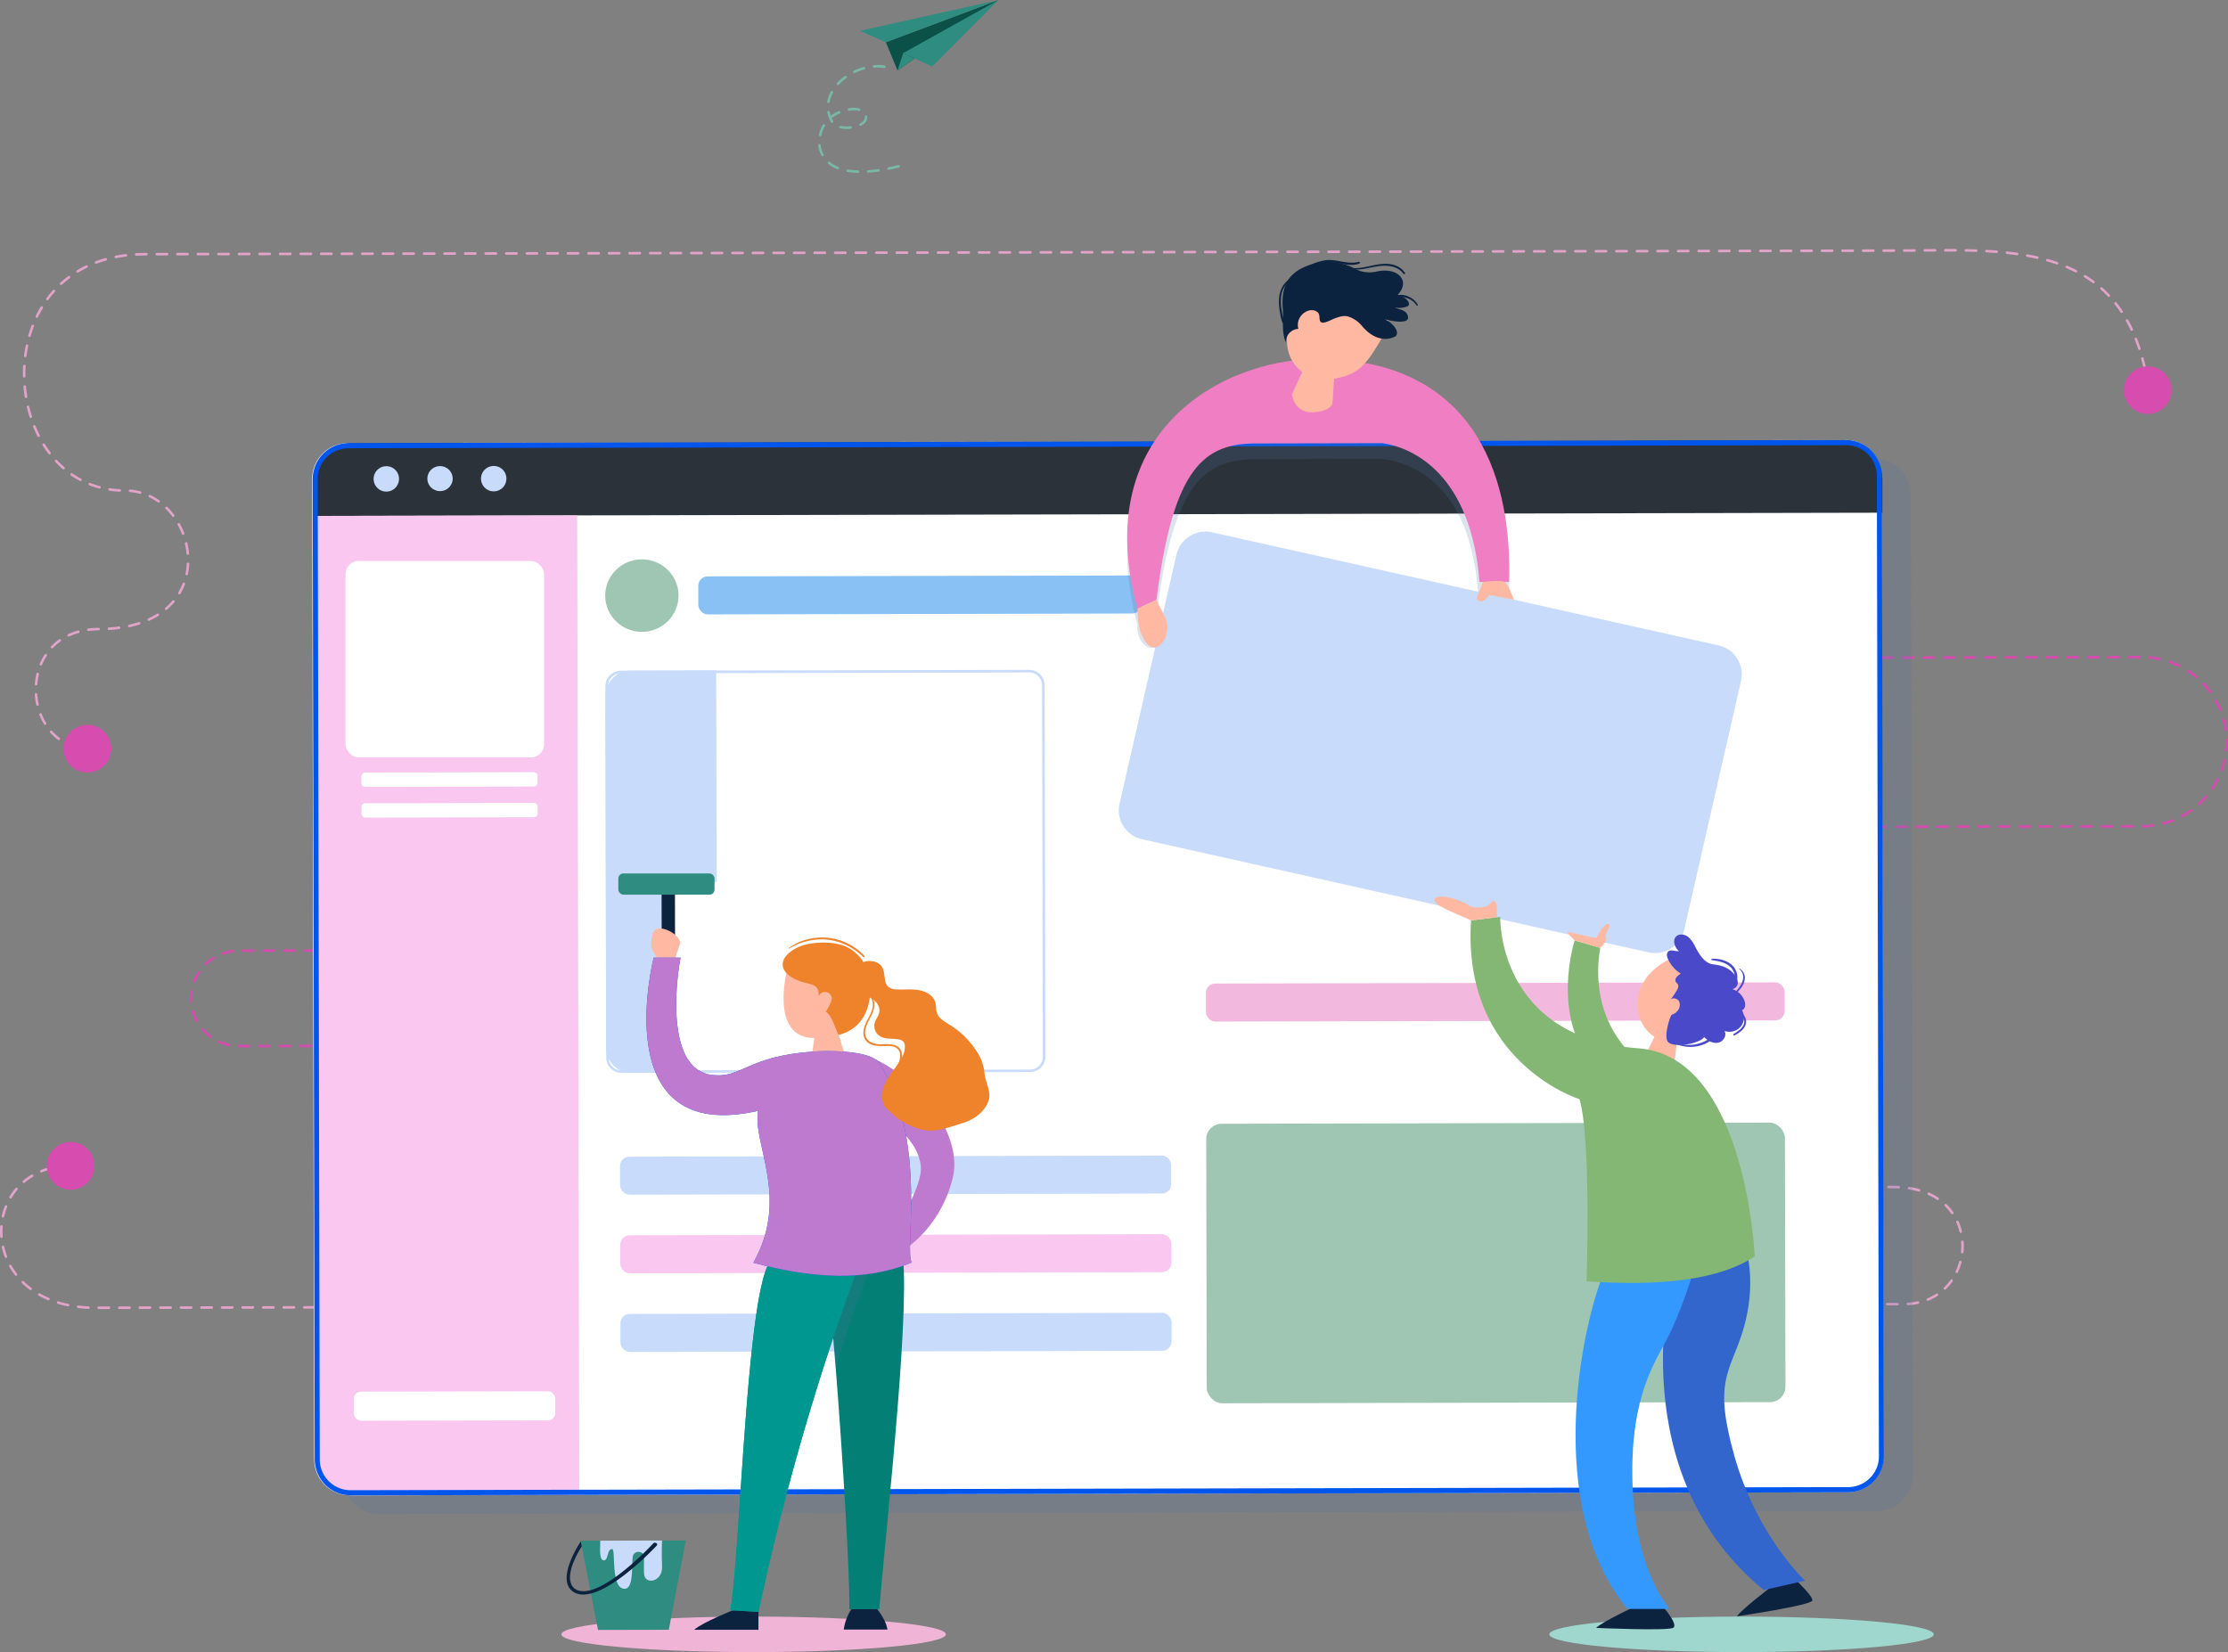 <svg xmlns="http://www.w3.org/2000/svg" viewBox="0 0 867 643"><rect x="0" y="0" width="867" height="643" fill="#808080" stroke="none"/><defs><style>.cls-1{isolation:isolate;}.cls-2{fill:#efb4d6;}.cls-3{fill:#9fd6cd;}.cls-31,.cls-4,.cls-5,.cls-7,.cls-8{fill:none;stroke-linecap:round;stroke-linejoin:round;}.cls-4,.cls-5,.cls-8{stroke:#e2a3c8;}.cls-5{stroke-dasharray:4 4;}.cls-6{fill:#d64caf;}.cls-7{stroke:#d64caf;}.cls-31,.cls-7,.cls-8{stroke-dasharray:4;}.cls-9{fill:#5275a0;opacity:0.2;mix-blend-mode:multiply;}.cls-10{fill:#fff;}.cls-11{fill:#2c323a;}.cls-12{fill:#f9c7ef;}.cls-13{fill:#0056ec;}.cls-14{fill:#c8dbfb;}.cls-15{fill:#89c1f4;}.cls-16{fill:#f2b8dd;}.cls-17{fill:#9ec6b3;}.cls-18{fill:#2f8c80;}.cls-19{fill:#0c2340;}.cls-20{fill:#ef7fc2;}.cls-21{fill:#ffb9a3;}.cls-22{fill:#be7ace;}.cls-23{fill:#047f76;}.cls-24{fill:#009790;}.cls-25{fill:#ef832b;}.cls-26{fill:#4a49ca;}.cls-27{fill:#36c;}.cls-28{fill:#39f;}.cls-29{fill:#84b774;}.cls-30{fill:#0b5147;}.cls-31{stroke:#79b7a6;}</style></defs><g class="cls-1"><g id="Layer_1" data-name="Layer 1"><ellipse class="cls-2" cx="293.26" cy="636.09" rx="74.83" ry="6.91"/><ellipse class="cls-3" cx="677.7" cy="636.09" rx="74.83" ry="6.91"/><path class="cls-4" d="M908.31,176.28c-.11-.66-.22-1.32-.34-2" transform="translate(-72.5 -27)"/><path class="cls-5" d="M907.16,170.4c-11.51-50.61-55.85-45.94-95.77-45.86l-682.55,1.39c-64.42.14-58.19,92.12-7.74,92,29-.06,40,53.8-10.12,53.91-31.77.06-31.06,42.12-7.22,46.31" transform="translate(-72.5 -27)"/><path class="cls-4" d="M105.74,318.42c.66.06,1.32.08,2,.08" transform="translate(-72.5 -27)"/><path class="cls-6" d="M115.66,316.76a9.27,9.27,0,1,1-10.7-7.5A9.19,9.19,0,0,1,115.66,316.76Z" transform="translate(-72.5 -27)"/><path class="cls-6" d="M917.44,180.41A9.27,9.27,0,1,1,910,169.74,9.27,9.27,0,0,1,917.44,180.41Z" transform="translate(-72.5 -27)"/><path class="cls-7" d="M749,283.06l156.61-.32A33.1,33.1,0,0,1,939,315.58h0a33.09,33.09,0,0,1-33.21,33l-107.13.22" transform="translate(-72.5 -27)"/><path class="cls-7" d="M275.16,396.79,165.63,397a18.68,18.68,0,0,0-18.75,18.61h0a18.69,18.69,0,0,0,18.83,18.54l31.93-.06" transform="translate(-72.5 -27)"/><path class="cls-8" d="M100.34,480.67C62.82,480.75,62,536.1,109.78,536l703.59-1.44c29.54-.06,32.65-45.63-3.86-45.55-72.66.15-75.07-34.12-34.73-34.21" transform="translate(-72.5 -27)"/><path class="cls-6" d="M109.12,479.13a9.27,9.27,0,1,1-10.7-7.5A9.19,9.19,0,0,1,109.12,479.13Z" transform="translate(-72.5 -27)"/><path class="cls-6" d="M792.77,455.05a9.27,9.27,0,1,1-10.7-7.5A9.18,9.18,0,0,1,792.77,455.05Z" transform="translate(-72.5 -27)"/><path class="cls-9" d="M802.87,615.08l-582.59,1.19a14,14,0,0,1-14.1-13.89l-.8-381.7a14,14,0,0,1,14-14L802,205.55a14,14,0,0,1,14.1,13.89l.8,381.7A14,14,0,0,1,802.87,615.08Z" transform="translate(-72.5 -27)"/><path class="cls-10" d="M791.47,607.79,208.87,609a14,14,0,0,1-14.1-13.89l-.8-381.7A14,14,0,0,1,208,199.44l582.59-1.19a14,14,0,0,1,14.1,13.89l.8,381.7A14,14,0,0,1,791.47,607.79Z" transform="translate(-72.5 -27)"/><path class="cls-11" d="M789.66,198.26l-580.1,1.18a15.24,15.24,0,0,0-15.29,15.18l0,13.18L805,226.55l0-13.17A15.23,15.23,0,0,0,789.66,198.26Z" transform="translate(-72.5 -27)"/><path class="cls-12" d="M210.26,609l87.65-.18-.8-381.21-103,.21.77,366.08A15.22,15.22,0,0,0,210.26,609Z" transform="translate(-72.5 -27)"/><path class="cls-13" d="M790.78,200.25a12,12,0,0,1,12.08,11.9l.79,381.7a11.77,11.77,0,0,1-3.51,8.43,12.05,12.05,0,0,1-8.54,3.51L209,607a12,12,0,0,1-12.07-11.89l-.8-381.7a11.79,11.79,0,0,1,3.51-8.43,12.1,12.1,0,0,1,8.54-3.52l582.59-1.19h0m0-2h0l-582.59,1.19a14,14,0,0,0-14,13.95l.8,381.7A14,14,0,0,0,209,609h0l582.6-1.19a14,14,0,0,0,14-13.95l-.79-381.7a14,14,0,0,0-14.08-13.89Z" transform="translate(-72.5 -27)"/><rect class="cls-10" x="210.17" y="568.57" width="78.34" height="11.33" rx="2.79" transform="translate(-73.67 -26.49) rotate(-0.12)"/><rect class="cls-10" x="207.53" y="244.85" width="77.28" height="76.43" rx="5.11" transform="matrix(1, 0, 0, 1, -73.08, -26.5)"/><rect class="cls-14" x="313.77" y="476.99" width="214.46" height="14.8" rx="3.64" transform="translate(-73.49 -26.14) rotate(-0.12)"/><rect class="cls-15" x="344.22" y="251.18" width="172.43" height="14.8" rx="3.64" transform="translate(-73.03 -26.12) rotate(-0.12)"/><rect class="cls-16" x="541.74" y="409.6" width="225.2" height="14.8" rx="3.64" transform="translate(-73.35 -25.66) rotate(-0.12)"/><rect class="cls-12" x="313.84" y="507.59" width="214.46" height="14.8" rx="3.64" transform="translate(-73.55 -26.14) rotate(-0.12)"/><rect class="cls-14" x="313.9" y="538.2" width="214.46" height="14.8" rx="3.64" transform="translate(-73.61 -26.14) rotate(-0.12)"/><rect class="cls-17" x="541.96" y="464.18" width="225.2" height="108.79" rx="6.01" transform="translate(-73.56 -25.66) rotate(-0.12)"/><path class="cls-14" d="M227.77,213.32a4.94,4.94,0,1,1-4.94-4.87A4.91,4.91,0,0,1,227.77,213.32Z" transform="translate(-72.5 -27)"/><ellipse class="cls-14" cx="171.23" cy="186.28" rx="4.94" ry="4.88"/><path class="cls-14" d="M269.56,213.23a4.94,4.94,0,1,1-4.95-4.87A4.9,4.9,0,0,1,269.56,213.23Z" transform="translate(-72.5 -27)"/><ellipse class="cls-17" cx="249.78" cy="231.81" rx="14.27" ry="14.11"/><rect class="cls-10" x="213.13" y="327.62" width="68.53" height="5.59" rx="1.37" transform="translate(-73.17 -26.49) rotate(-0.12)"/><rect class="cls-10" x="213.16" y="339.56" width="68.53" height="5.59" rx="1.37" transform="translate(-73.2 -26.49) rotate(-0.12)"/><path class="cls-14" d="M351.42,370.32l-17.88.18.13,74.07-15.42,0a9.81,9.81,0,0,1-9.88-9.73l-.28-137A9.89,9.89,0,0,1,318,288l33.19-.09Z" transform="translate(-72.5 -27)"/><path class="cls-14" d="M473,287.72v1a5,5,0,0,1,5,5l.3,144.54a5,5,0,0,1-1.46,3.55,5,5,0,0,1-3.54,1.47l-158.92.33a5,5,0,0,1-5-5l-.3-144.53a5,5,0,0,1,5-5L473,288.72v-1m0,0h0l-158.9.32a6,6,0,0,0-6,6l.3,144.54a6,6,0,0,0,6,6h0l158.91-.33a6,6,0,0,0,6-6L479,293.72a6,6,0,0,0-6-6Z" transform="translate(-72.5 -27)"/><path class="cls-14" d="M713.94,397.64l-197-44a11.5,11.5,0,0,1-8.79-13.76l22.15-97a11.65,11.65,0,0,1,13.92-8.69l197,44A11.52,11.52,0,0,1,750,292L727.86,389A11.64,11.64,0,0,1,713.94,397.64Z" transform="translate(-72.5 -27)"/><polygon class="cls-18" points="260.26 634.32 232.71 634.38 225.96 599.66 266.86 599.57 260.26 634.32"/><path class="cls-14" d="M306.09,626.64c0,2.83-.54,7.59,1.37,7.66s1.12-4.51,3.29-4.39c1.39.08-.65,15.09,4.6,15.45,3.61.24,2.95-7.36,3.32-12.12.25-3.23,4.42-2.6,4.46-.46,0,2.38-.12,4,0,6.69.19,4.53,7.24,3.33,7-2.73s0-10.15,0-10.15Z" transform="translate(-72.5 -27)"/><path class="cls-19" d="M299.49,647.61a7.81,7.81,0,0,1-1.62-.16,5.77,5.77,0,0,1-4.24-3.14c-2.81-5.89,4.59-16.93,4.88-17.42l.38,2c-.06.11-6.49,9.6-4,14.89a4.37,4.37,0,0,0,3.27,2.39,6.21,6.21,0,0,0,1.38.14c9.93,0,26.89-18.31,27.08-18.52.69-.83,2,0,1.53.64C327.4,629.31,310.16,647.59,299.49,647.61Z" transform="translate(-72.5 -27)"/><path class="cls-9" d="M589.09,172.77c-39.17-1.49-93.09,27.16-74,97.21-.42,5.92,3.17,10.14,7,9s.46-12.38.46-12.38c6.52-52.08,18.72-61.09,39.42-60.9l48.59-.1c12,1.75,33.83,10,37.1,51.74l12.1,2.21C660.72,229.43,653.35,175.2,589.09,172.77Z" transform="translate(-72.5 -27)"/><path class="cls-20" d="M589.09,166.66c-39.17-1.48-93.09,27.17-74,97.21l7.44-3.39c6.52-52.07,18.72-61.08,39.42-60.89l48.59-.1c12,1.75,34.41,12.28,37.68,54l11.52,0C660.72,223.33,653.35,169.09,589.09,166.66Z" transform="translate(-72.5 -27)"/><path class="cls-21" d="M581.08,167.81l-5.82,12.64s.7,7.12,7.76,7,8-3.37,8-3.37l.93-14.52Z" transform="translate(-72.5 -27)"/><path class="cls-21" d="M611,157.26c-6.63,11.59-9.57,15.2-18.24,16.94-11.23,2.26-23.82-5.23-18-23.69,4.78-15,12-12.73,19.08-12.16S618.15,144.73,611,157.26Z" transform="translate(-72.5 -27)"/><path class="cls-19" d="M584.62,148.11c-1.76-.91-4-.14-5.39,1.29a5.79,5.79,0,0,0-1.49,5.59,5.1,5.1,0,0,0-4.84,5.34c-1.85-4.27-.85-8.72-1.22-13.1s.12-9.14,3-12.5a14.59,14.59,0,0,1,4.3-3.28,22.5,22.5,0,0,1,20-.28,12.2,12.2,0,0,0,9,1.56c8.55-2,13.56,3.68,8.42,9,1.65.59,3.46,1.32,4.21,2.89a1.28,1.28,0,0,1,0,1.27,1.46,1.46,0,0,1-.78.48,9.41,9.41,0,0,1-4.5.35c.57.49,3.75.68,4.71,2.5,2.55,4.86-7.56,2.41-9.1,1.92,1.76.33,6.37,4,4.9,6.47-.29.49-6.53,4.08-13.08-3.44a11.88,11.88,0,0,0-5.68-4c-1.77-.47-3.62.18-5.33.82-1.25.46-4.45,2.38-5.36,1.24S586.66,149.11,584.62,148.11Z" transform="translate(-72.5 -27)"/><path class="cls-21" d="M649.5,253.47c-1.73,5.91-3.49,6.5-1.38,7.44s3.8-2.37,3.8-2.37l9.72,1.91s-2.19-6.24-3.72-7S649.5,253.47,649.5,253.47Z" transform="translate(-72.5 -27)"/><path class="cls-21" d="M522.57,260.48c1.27,3.12,1.62,3.14,3.38,6.89,3.38,7.16-4.53,18.49-9.45,6.12-1.35-3.39-1.37-9.62-1.37-9.62Z" transform="translate(-72.5 -27)"/><path class="cls-19" d="M598.46,131.92c3.87.36,7.53-1.06,11.34-1.43,3.17-.3,6.89.27,8.84,3.08.25.35.81,0,.58-.34-1.77-2.87-5.28-3.75-8.46-3.54-4.15.26-8.11,2-12.3,1.66-.37,0-.36.54,0,.57Z" transform="translate(-72.5 -27)"/><path class="cls-19" d="M601.22,128.89c-4.13,1.15-8.3-1-12.47-.66a19.65,19.65,0,0,0-10.59,4.83c-.37.31.13,1,.53.68,3.18-2.31,6.75-4.43,10.79-4.57s8,1.81,11.94.44a.37.37,0,0,0-.2-.72Z" transform="translate(-72.5 -27)"/><path class="cls-19" d="M575.41,134.87a10.64,10.64,0,0,0-3.73,3.48,11.17,11.17,0,0,0-1.47,5,22.58,22.58,0,0,0,.5,5.91,19.55,19.55,0,0,0,.6,2.73,2,2,0,0,0,1.24,1.36c.37.13.6-.44.26-.64a2.3,2.3,0,0,1-.91-1.66c-.2-.86-.38-1.73-.53-2.59a20.3,20.3,0,0,1-.4-5.21,9.61,9.61,0,0,1,4.67-7.92c.25-.17,0-.57-.23-.41Z" transform="translate(-72.5 -27)"/><path class="cls-19" d="M624.21,145.59a7.66,7.66,0,0,0-3.76-3.23,6.59,6.59,0,0,0-5-.18c-.26.11-.14.59.15.55a9.44,9.44,0,0,1,4.51.31,7.12,7.12,0,0,1,3.62,2.81.26.26,0,0,0,.45-.26Z" transform="translate(-72.5 -27)"/><path class="cls-22" d="M409,437.58c20.54,7.46,38.37,30.76,34.28,47.7-4.62,19.13-18,27.38-18,27.38l-4.2-7.68s10.67-16.5,9.74-24.29c-1.48-12.47-17.41-20.8-17.41-20.8Z" transform="translate(-72.5 -27)"/><path class="cls-19" d="M358.4,653.43s-12.61,5-15.76,7.88l25,0,0-7.85Z" transform="translate(-72.5 -27)"/><path class="cls-19" d="M413.61,653s3.58,4.11,4.23,8.22l-17,0A19.61,19.61,0,0,1,404,653Z" transform="translate(-72.5 -27)"/><path class="cls-23" d="M414.64,653.32l-11.63,0c.23-13.56-2.6-59.77-5.33-94.31-1.61-20.26-3.19-36.54-4.12-39.83l6.23-1.36,23.53-5.17C427.34,530.86,418.05,614.39,414.64,653.32Z" transform="translate(-72.5 -27)"/><path class="cls-24" d="M371.87,518.47c-9.07,14.14-11.42,116.32-15.22,135.25l11,.62A981.49,981.49,0,0,1,407.36,517.5Z" transform="translate(-72.5 -27)"/><path class="cls-9" d="M412,517.5c-5.33,14.3-10.11,28.3-14.33,41.53-1.61-20.26-3.19-36.54-4.12-39.83l6.23-1.36Z" transform="translate(-72.5 -27)"/><path class="cls-24" d="M371.87,518.47c-9.07,14.14-11.42,116.32-15.22,135.25l11,.62A981.49,981.49,0,0,1,407.36,517.5Z" transform="translate(-72.5 -27)"/><path class="cls-21" d="M378.81,404.4S371.74,431,389.39,431l-1,6.8,13.4,1.45-2.9-9.48S401.5,413,401.68,410C402,404.36,386,394.41,378.81,404.4Z" transform="translate(-72.5 -27)"/><rect class="cls-19" x="329.98" y="374.56" width="5.2" height="21.73" transform="translate(-73.25 -26.35) rotate(-0.11)"/><rect class="cls-18" x="313.84" y="366.3" width="37.43" height="8.26" rx="1.95" transform="matrix(1, 0, 0, 1, -73.22, -26.35)"/><path class="cls-21" d="M328.56,402c-.14-4.93-4.25-3.64-2-11.69,1.4-5,11.79.8,10.49,4.25s-2.78,8.9-2.78,8.9Z" transform="translate(-72.5 -27)"/><path class="cls-13" d="M389.52,436.23c-26.39,1.73-28.13,10.53-39.94,9.15-17.48-2-14.42-34.14-12.26-45.65l-10.44,0s-18.82,73.13,40.62,59.61c-2.28,12.81,12.5,33.73-1.83,59.12,22.56,6.06,43.62,7.55,61.65-.12-3.16-4.2,6.47-46.7-12.38-77.29C411.26,435.1,391.45,436.11,389.52,436.23Z" transform="translate(-72.5 -27)"/><path class="cls-22" d="M389.52,436.23c-26.39,1.73-28.13,10.53-39.94,9.15-17.48-2-14.42-34.14-12.26-45.65l-10.44,0s-18.82,73.13,40.62,59.61c-2.28,12.81,12.5,33.73-1.83,59.12,22.56,6.06,43.62,7.55,61.65-.12-3.16-4.2,6.47-46.7-12.38-77.29C411.26,435.1,391.45,436.11,389.52,436.23Z" transform="translate(-72.5 -27)"/><path class="cls-25" d="M385.88,409.51c1.72.43,3.73.76,4.65,2.2a5.38,5.38,0,0,1,.49,3.2,2.69,2.69,0,0,1,2.84-1.82,2.62,2.62,0,0,1,2.3,2.41,4.36,4.36,0,0,1-.38,1.61,19.32,19.32,0,0,1-2,3.7c2.16.78,4,7,5,9,3.63-.9,11.69-4,12.4-16.68.32-5.91-1.5-13-8-16.94-4.58-2.78-12.18-2.82-17.43-1.49-4.25,1.07-11,5.27-7.88,10.19C379.55,407.33,383,408.79,385.88,409.51Z" transform="translate(-72.5 -27)"/><path class="cls-25" d="M408.49,401.42c2.46-.81,5.57-.38,7.05,1.65,1.15,1.58,1,3.66,1.42,5.55a4.27,4.27,0,0,0,1.22,2.47,5.35,5.35,0,0,0,3.26,1c2.84.15,5.71-.21,8.51.26s5.67,2,6.47,4.62c.44,1.44.2,3,.73,4.41.79,2.11,3.06,3.31,5,4.53a32.8,32.8,0,0,1,10.36,10.21,18.32,18.32,0,0,1,3.1,8.46c.2,3,2.39,7,1.81,9.95-.63,3.19-3.81,7.52-10.09,9.51-10.85,3.46-14.28,4.95-24.68-1.16-1.25-.73-3.7-3.24-4.83-4.14a5.43,5.43,0,0,1-1.77-2.78c-.86-2.95.14-6.13,1.7-8.81s3.65-5.06,5.24-7.73a9.58,9.58,0,0,0,1.64-5.22,2.75,2.75,0,0,0-.72-1.9,3.2,3.2,0,0,0-1.68-.75c-2.28-.44-4.79,0-6.86-1a4.78,4.78,0,0,1-2.5-5.46c.41-1.38,1.46-2.54,1.76-4,.44-2-.84-4.1-2.62-5.28a15.5,15.5,0,0,0-6.12-2,7.05,7.05,0,0,1-3-.95,4,4,0,0,1-1.53-3.32C401.42,405.64,404.69,402.67,408.49,401.42Z" transform="translate(-72.5 -27)"/><path class="cls-25" d="M406.64,412a6.2,6.2,0,0,1,5.51,6.55c-.36,3.5-3.23,6.16-3.62,9.68a5.14,5.14,0,0,0,1.2,4.11A6.19,6.19,0,0,0,413.4,434a30.31,30.31,0,0,0,4.47.08c1.46,0,3.12.19,4.13,1.39,1.22,1.44.82,3.59.2,5.2-.72,1.86-1.77,3.55-1.89,5.59,0,.43.61.41.66,0,.38-3.35,3.45-6.38,2.32-9.91-1-3.19-4.71-3-7.42-2.93a8.59,8.59,0,0,1-4.76-.93,4.38,4.38,0,0,1-1.86-4.63c.56-3.53,3.57-6.3,3.5-10a6.69,6.69,0,0,0-6.11-6.31c-.24,0-.23.34,0,.36Z" transform="translate(-72.5 -27)"/><path class="cls-25" d="M379.57,396.21a24.93,24.93,0,0,1,11.92-3.61,22.51,22.51,0,0,1,11.57,2.86,25.61,25.61,0,0,1,5.39,4c.28.28.7-.14.43-.44A22.66,22.66,0,0,0,386,392.78a20.49,20.49,0,0,0-6.52,3.18c-.14.11,0,.34.14.25Z" transform="translate(-72.5 -27)"/><polygon class="cls-21" points="645.33 400.55 640.96 409.23 651.63 413.54 652.77 403.55 645.33 400.55"/><path class="cls-21" d="M724.26,399.31C700.08,409.72,710,435,724.71,432c7.17-1.44,10.8-24.26,10.8-24.26Z" transform="translate(-72.5 -27)"/><path class="cls-26" d="M732.3,395.72a12.54,12.54,0,0,0-2.86-4.07c-1.31-1-3.39-1.37-4.62-.24-1.62,1.5-.67,4.3,1,5.77-1.42.17-3.11-.8-4.15.17-.79.73-.52,2-.06,3a13.36,13.36,0,0,0,4.95,5.61c-1.22.69-2.65,2-1.91,3.22.2.33.54.55.75.89.46.77,0,1.75-.46,2.52a42.75,42.75,0,0,1-2.47,3.62c.83-1.12,2.86-.66,3.47.6a3.61,3.61,0,0,1-.86,3.85,3.86,3.86,0,0,1-1.95,1.23c-.67.16-3.6,9.12-1.31,10.87,2.82,2.17,12.44.29,13.83-2.16,1.39,1.49,3.42,2.62,5.43,2.22s3.55-2.85,2.47-4.57a5.83,5.83,0,0,0,6.3-1.66,5.7,5.7,0,0,0,.52-6.44c1.19-.35,1.43-1.94,1.12-3.12a7.25,7.25,0,0,0-5-5.09,2.46,2.46,0,0,0,2.25-2.41,5,5,0,0,0-1.35-3.29c-2.27-2.77-5-3.51-8.31-3.93S733.8,398.47,732.3,395.72Z" transform="translate(-72.5 -27)"/><path class="cls-19" d="M709.63,651.77s-14.15,6.72-16,8.82c0,0,27.85,1.24,30-.06s-4.46-8.78-4.46-8.78Z" transform="translate(-72.5 -27)"/><path class="cls-19" d="M762.28,644.17s-12.44,9.48-13.86,11.91c0,0,29.36-4.31,29.36-6.2s-6.2-7.67-6.2-7.67Z" transform="translate(-72.5 -27)"/><path class="cls-27" d="M723.32,522c-.53,2.85-19.9,78.5,35.54,123.85l16.06-3.64s-18.69-17.34-27.5-48.53c-8.33-29.51-1.72-32.4,3.28-48.65,5.53-18,1.42-31,1.42-31Z" transform="translate(-72.5 -27)"/><path class="cls-28" d="M696.82,521.78c-8.79,20.78-23.88,91.57,9,131.43l16.42,0s-12.93-14-14.38-46.55,6.92-46.81,12.82-57.54,11.35-29,11.35-29Z" transform="translate(-72.5 -27)"/><path class="cls-29" d="M685.23,393c-4.36,15.21-5.8,43.31,16.06,54.64l14.62-3.53s-26.36-13.67-20.71-48.22Z" transform="translate(-72.5 -27)"/><path class="cls-29" d="M644.94,385.22l11.35-1.38S654.93,431,710,435c42,3,45.33,81,45.33,81-13.55,9-36.29,11.76-65.43,9.69,0,0,1.86-55.65-2.77-70.88C687.12,454.8,641.37,440.56,644.94,385.22Z" transform="translate(-72.5 -27)"/><path class="cls-21" d="M631.06,376.66c-1.92,2.2,6.1,5,13.88,8.56l10-1.21a38.51,38.51,0,0,0,0-4c-.13-2.05-1.17-3.22-2.35-1.46s-6.22,2.36-8.59.75S633,374.46,631.06,376.66Z" transform="translate(-72.5 -27)"/><path class="cls-21" d="M685.23,393c-3.65-3.55-2.68-3.34-2.68-3.34l11.14,2.49s2.45-5.37,4.52-5.52-1.56,3.7-.73,5.13-2.28,4.13-2.28,4.13Z" transform="translate(-72.5 -27)"/><path class="cls-26" d="M738.62,400.67c2.63.45,5.4.81,7.37,2.81,1.59,1.61,2.24,4.36.81,6.27-.31.42.4,1,.73.57,1.75-2.17,1.16-5.25-.57-7.24-1.94-2.23-5.42-3.07-8.27-2.94-.29,0-.39.48-.07.53Z" transform="translate(-72.5 -27)"/><path class="cls-26" d="M748.77,421.09c1.59.85,2.93,2.43,2.37,4.33s-2.42,3-4,4a.34.34,0,0,0,.34.58c1.9-1.06,4-2.41,4.42-4.7.42-2.12-1-3.87-2.83-4.79-.35-.18-.67.35-.31.54Z" transform="translate(-72.5 -27)"/><path class="cls-26" d="M723.29,432.58c4.89,3,12.28,2.43,16.29-1.86.33-.34-.16-.8-.51-.51a14.84,14.84,0,0,1-7.48,3.36,14.08,14.08,0,0,1-8.08-1.36c-.25-.12-.46.23-.22.37Z" transform="translate(-72.5 -27)"/><path class="cls-26" d="M749.39,404.19a4.12,4.12,0,0,1,1.27,4.37c-.47,1.84-1.87,3.4-3.08,4.8-.23.27.14.65.39.4,1.53-1.51,3.12-3.17,3.44-5.39A4.23,4.23,0,0,0,749.5,404a.11.11,0,0,0-.11.2Z" transform="translate(-72.5 -27)"/><polygon class="cls-30" points="349.26 27.42 344.72 16.45 388.54 0 349.26 27.42"/><polygon class="cls-18" points="351.47 20.66 388.54 0 362.73 25.92 351.47 20.66"/><polygon class="cls-18" points="334.69 11.98 388.54 0 344.72 16.45 334.69 11.98"/><polygon class="cls-18" points="351.47 20.66 349.26 27.42 355.95 22.75 351.47 20.66"/><path class="cls-31" d="M416.61,53c-11.43-1.92-27,9.52-20.28,21.44,2.27,4.06,14,2.3,13.13-2.19-.42-2.14-3.08-3.06-5.28-2.81-12.78,1.45-13.29,12-12.72,14.75,2.92,13.94,24.52,9.22,31.79,7.26" transform="translate(-72.5 -27)"/></g></g></svg>